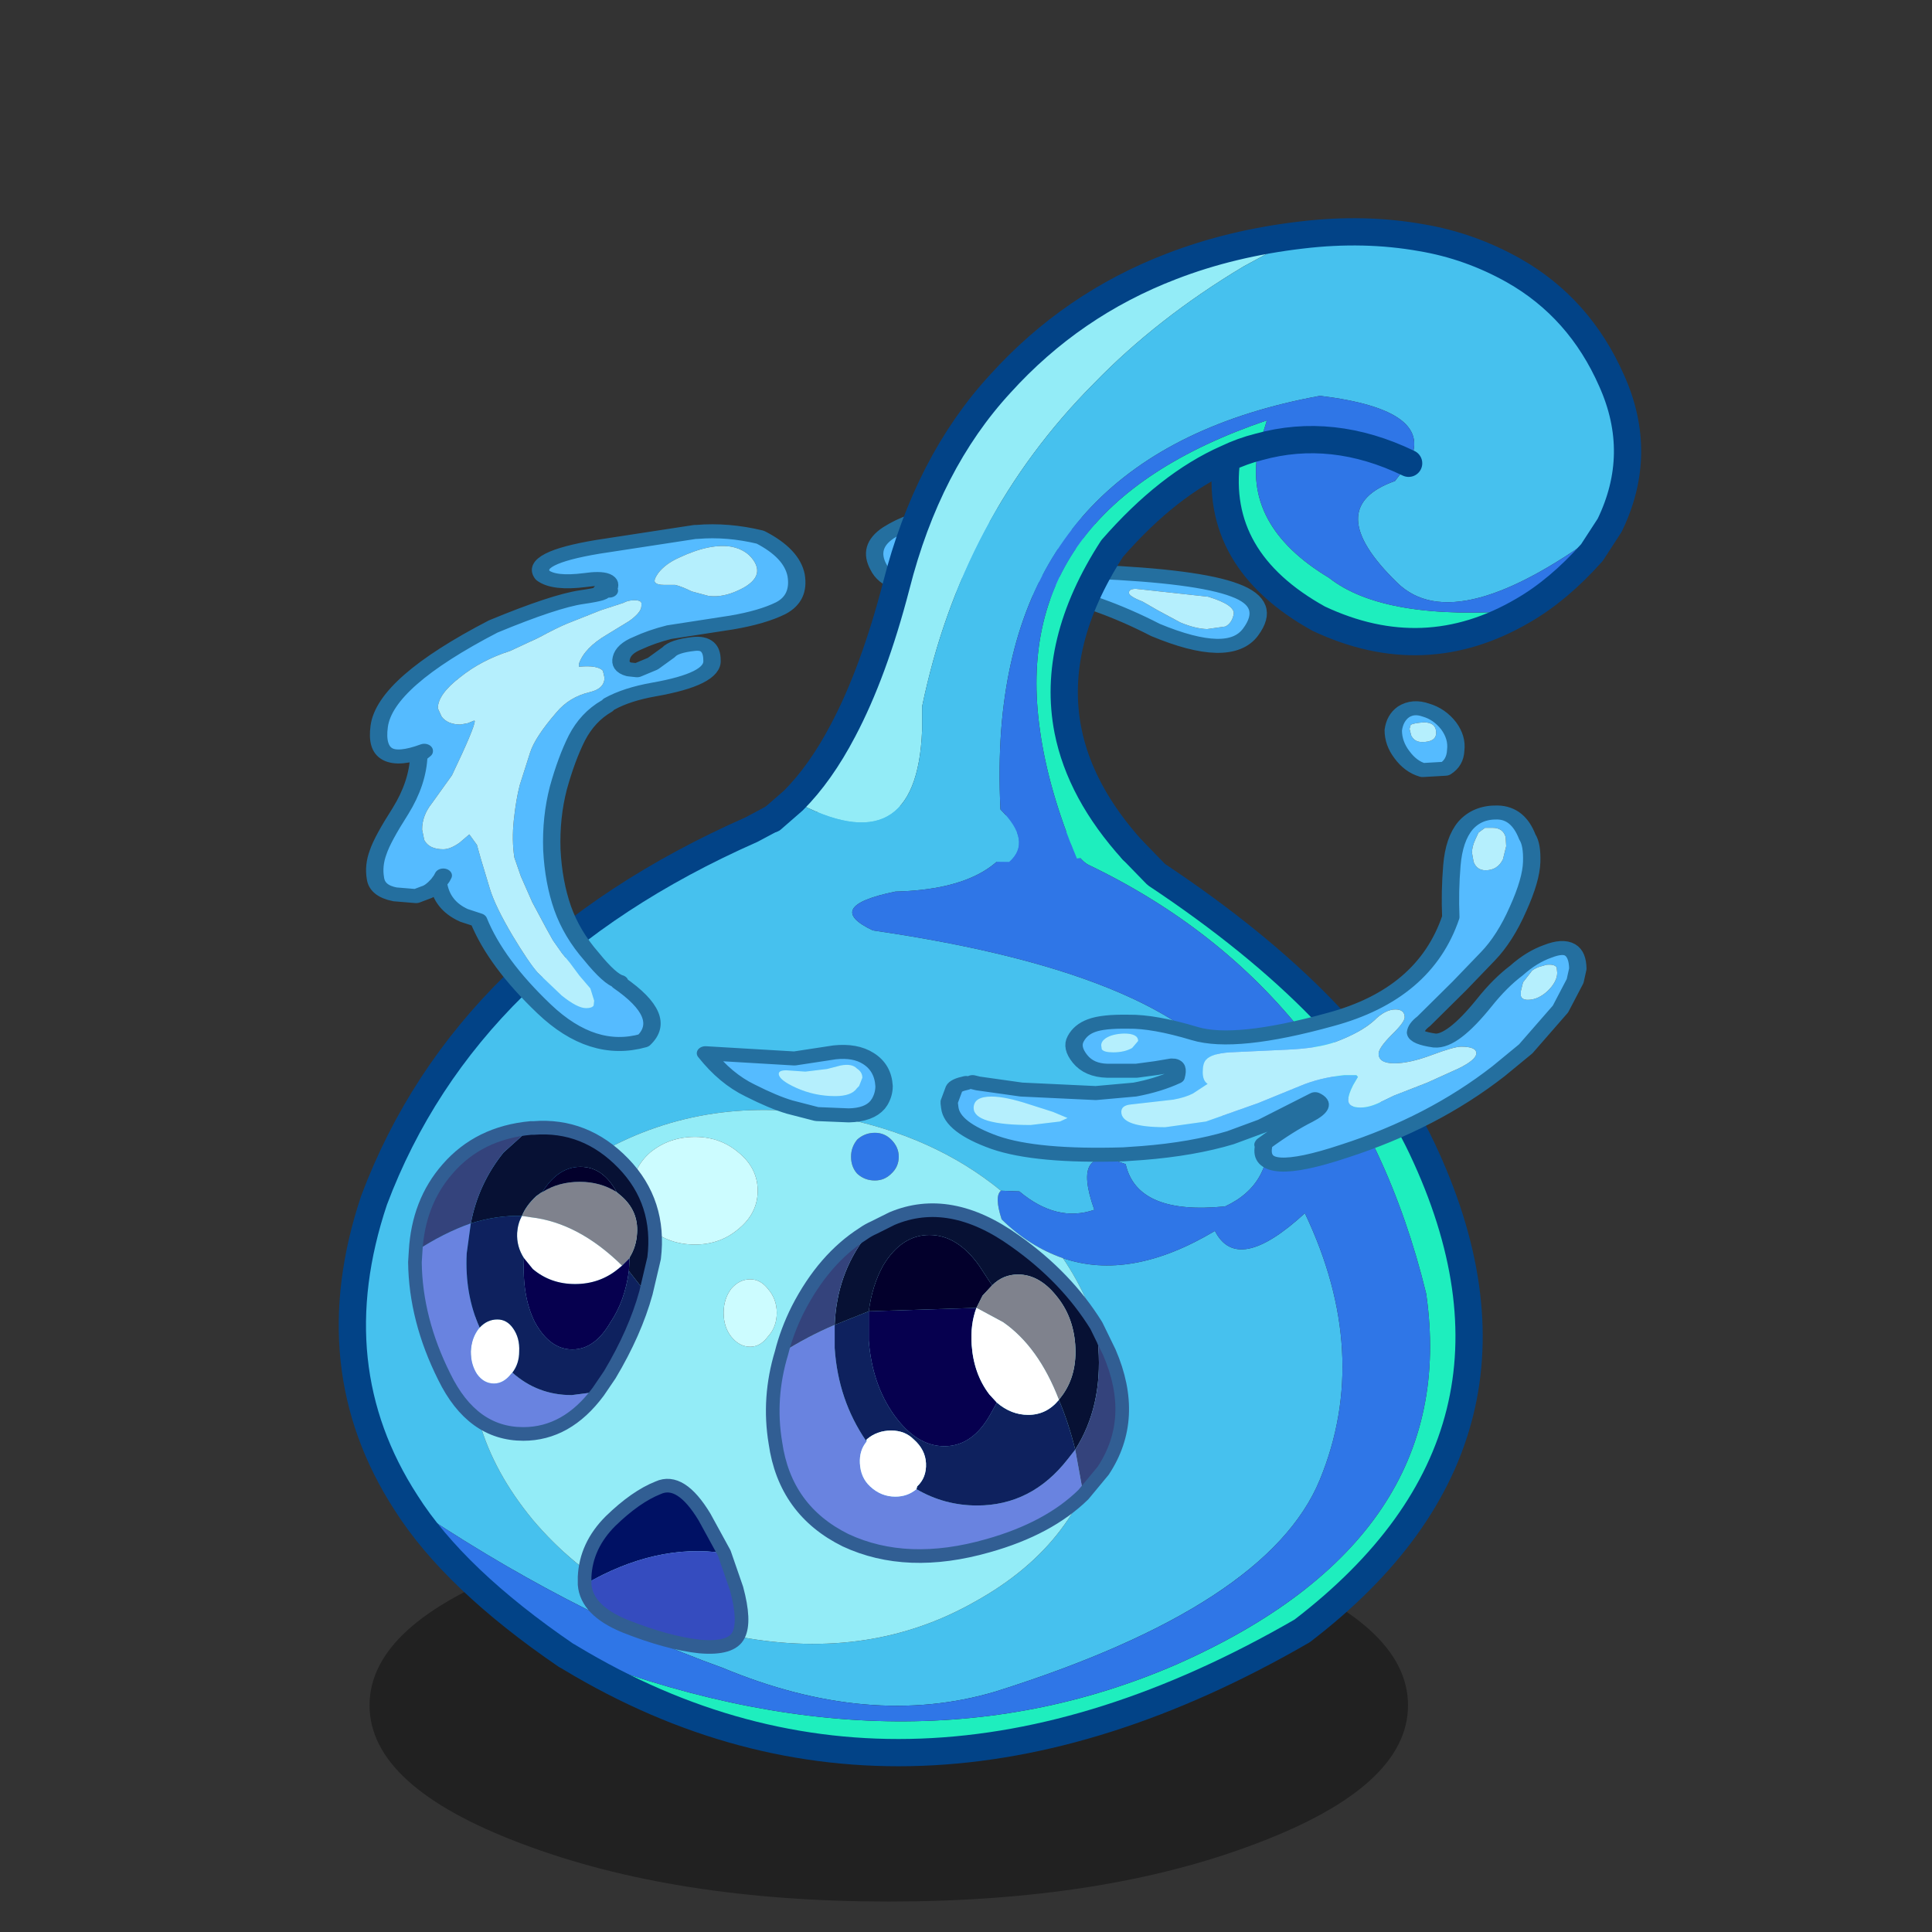<svg xmlns:ffdec="https://www.free-decompiler.com/flash" xmlns:xlink="http://www.w3.org/1999/xlink" ffdec:objectType="frame" height="90" width="90" xmlns="http://www.w3.org/2000/svg"><rect width="100%" height="100%" fill="#333333" stroke="none"/><use ffdec:characterId="17" height="121.05" transform="translate(9.955 8.869) scale(.662)" width="109.25" xlink:href="#a"/><defs><g id="a" transform="translate(-13 -24.2)"><use ffdec:characterId="1" height="28.75" transform="translate(23.966 117.04) scale(.959)" width="76.2" xlink:href="#b"/><use ffdec:characterId="3" height="70.55" transform="translate(21.791 67.452) scale(.959)" width="83.95" xlink:href="#c"/><use ffdec:characterId="4" height="12.85" transform="translate(38.572 114.87) scale(.959)" width="12.55" xlink:href="#d"/><use ffdec:characterId="5" height="32.45" transform="translate(26.681 89.65) scale(.959)" width="52.9" xlink:href="#e"/><use ffdec:characterId="10" height="84.45" transform="matrix(.764 0 0 .616 19.49 44.661)" width="119.45" xlink:href="#f"/><use ffdec:characterId="12" height="47.4" transform="translate(51.341 26.141) scale(.959)" width="64.75" xlink:href="#g"/></g><g id="h"><path d="M57.25 3.25 59 5.05q14.6 9.7 19.5 20.1 9.95 21.05-8.8 35.4-29.05 16.8-53.65 2l-.3-.45q24.5 9.7 44.75.9 20.9-9.25 18.3-27.2-5.4-22.15-24.75-31.45-.85-.4-1.85-2.55 3 1.8 5.05 1.45" fill="#1eeebe" fill-rule="evenodd" transform="translate(1 .05)"/><path d="M49.1 1q-1.15 5.1-9.25 5.3-5.35 1.1-1.65 2.85Q60.95 12.45 65.5 21q-3.95 2.85 1.7 2.6.4 4.15-3.15 5.8-6.45.65-7.3-3.1-4.05-1.55-2.3 3.35-2.75.95-5.5-1.35l-1.35-.05q-4.95-4.05-12-5.4-9.5-1.8-17.3 2.55-7.75 4.35-9.3 12.25-1.45 7.85 4.25 14.75Q19 59.2 28.5 61q9.55 1.75 17.2-2.6 7.85-4.35 9.3-12.2 1.3-6.85-2.85-13 4.95 1.7 11.15-2 1.65 3.25 6.6-1.3 4.9 10.3 1.1 19.55Q67.2 58.7 47.2 65q-9.25 2.75-20.05-1.75-11.4-4.1-23.2-12.1-6.45-9.95-2.35-22.2Q8.35 11 29.3 1.75l1.5-.8Q42.7-.95 49.1 1" fill="#46c1ee" fill-rule="evenodd" transform="translate(1 .05)"/><path d="m47.6 28.25 1.35.05q2.75 2.3 5.5 1.35-1.75-4.9 2.3-3.35.85 3.75 7.3 3.1 3.55-1.65 3.15-5.8-5.65.25-1.7-2.6-4.55-8.55-27.3-11.85-3.7-1.75 1.65-2.85 8.1-.2 9.25-5.3l3.1.8q1 2.15 1.85 2.55Q73.4 13.65 78.8 35.8 81.4 53.75 60.5 63q-20.25 8.8-44.75-.9-.7-.25-.05.25-8.2-5.6-11.75-11.2 11.8 8 23.2 12.1 10.8 4.5 20.05 1.75 20-6.3 23.8-15.55 3.8-9.25-1.1-19.55-4.95 4.55-6.6 1.3-6.2 3.7-11.15 2-2.45-.85-4.5-2.85-.55-1.7-.05-2.1m-8.05-3.75q.55.55.55 1.25 0 .75-.55 1.25-.5.5-1.2.5-.75 0-1.3-.5-.45-.5-.45-1.25 0-.7.45-1.25.55-.5 1.3-.5.7 0 1.2.5" fill="#2f76e7" fill-rule="evenodd" transform="translate(1 .05)"/><path d="M52.15 33.2q4.15 6.15 2.85 13-1.45 7.85-9.3 12.2-7.65 4.35-17.2 2.6-9.5-1.8-15.25-8.6Q7.55 45.5 9 37.65q1.55-7.9 9.3-12.25 7.8-4.35 17.3-2.55 7.05 1.35 12 5.4-.5.4.05 2.1 2.05 2 4.5 2.85m-22.4-4.95q0-1.65-1.4-2.8-1.35-1.15-3.2-1.15-1.9 0-3.3 1.15-1.3 1.15-1.3 2.8t1.3 2.8q1.4 1.15 3.3 1.15 1.85 0 3.2-1.15 1.4-1.15 1.4-2.8m9.8-3.75q-.5-.5-1.2-.5-.75 0-1.3.5-.45.55-.45 1.25 0 .75.45 1.25.55.5 1.3.5.7 0 1.2-.5.55-.5.55-1.25 0-.7-.55-1.25M30.5 38.95q.65-.7.65-1.75 0-1-.65-1.75-.55-.7-1.3-.7-.8 0-1.4.7-.55.75-.55 1.75 0 1.05.55 1.75.6.75 1.4.75.75 0 1.3-.75" fill="#93ecf7" fill-rule="evenodd" transform="translate(1 .05)"/><path d="M29.75 28.25q0 1.65-1.4 2.8-1.35 1.15-3.2 1.15-1.9 0-3.3-1.15-1.3-1.15-1.3-2.8t1.3-2.8q1.4-1.15 3.3-1.15 1.85 0 3.2 1.15 1.4 1.15 1.4 2.8m.75 10.7q-.55.75-1.3.75-.8 0-1.4-.75-.55-.7-.55-1.75 0-1 .55-1.75.6-.7 1.4-.7.75 0 1.3.7.65.75.65 1.75 0 1.05-.65 1.75" fill="#ccfcff" fill-rule="evenodd" transform="translate(1 .05)"/><path d="m31.8 1-1.5.8Q9.35 11.05 2.6 29q-4.1 12.25 2.35 22.2Q8.5 56.8 16.7 62.4l.1.05.25.15q24.6 14.8 53.65-2 18.75-14.35 8.8-35.4Q74.6 14.8 60 5.1l-1.75-1.8" fill="none" stroke="#024387" stroke-linecap="round" stroke-linejoin="round" stroke-width="2"/></g><g id="d"><path d="M17.05 57.15v-.55q.1-2.3 1.9-4.1 1.85-1.8 3.5-2.45 1.65-.75 3.4 2.15l1.45 2.65q-5-.75-10.25 2.3" fill="#001164" fill-rule="evenodd" transform="translate(-16.5 -49.4)"/><path d="m27.3 54.85.9 2.6q.65 2.4.15 3.4-.5 1.05-2.85.85-2.35-.25-5.5-1.5-2.8-1.15-2.95-3.05 5.25-3.05 10.25-2.3" fill="#354cbf" fill-rule="evenodd" transform="translate(-16.5 -49.4)"/><path d="M17.05 57.15v-.55q.1-2.3 1.9-4.1 1.85-1.8 3.5-2.45 1.65-.75 3.4 2.15l1.45 2.65.9 2.6q.65 2.4.15 3.4-.5 1.05-2.85.85-2.35-.25-5.5-1.5-2.8-1.15-2.95-3.05z" fill="none" stroke="#315e93" stroke-linecap="round" stroke-linejoin="round" transform="translate(-16.5 -49.4)"/></g><g id="e"><path d="m53.05 47.25.6 3.3q-2.55 2.5-7 3.75-5.95 1.7-10.45-.4-4.45-2.2-5.15-7.15-.55-3.3.45-6.6 2-1.25 3.9-2.05v1.7q.25 3.8 2.3 6.8l.05.05q-.55.65-.5 1.6.05 1.05.75 1.7.8.75 1.85.75.9 0 1.55-.55 2.05 1.2 4.45 1.2 4 0 6.65-3.4l.55-.7" fill="#6983e0" fill-rule="evenodd" transform="translate(-4.1 -23.1)"/><path d="M51.85 43.6q.7 1.65 1.2 3.65l-.55.7q-2.65 3.4-6.65 3.4-2.4 0-4.45-1.2l.05-.2q.7-.65.65-1.7-.05-1-.9-1.75-.65-.65-1.65-.65-1.05 0-1.8.65l-.05.1q-2.05-3-2.3-6.8v-1.7l2.5-1v2.15q.25 3.2 1.85 5.45 1.65 2.3 3.7 2.3 2.05 0 3.35-2.3l.5-.9q1.05.9 2.3.9 1.35 0 2.25-1.1" fill="#0e215e" fill-rule="evenodd" transform="translate(-4.1 -23.1)"/><path d="m51.85 43.6.3-.4q1.05-1.5.9-3.65-.15-2.1-1.4-3.6-1.25-1.55-2.8-1.55-1.1 0-1.9.8L46 33.75q-1.6-2.25-3.65-2.25t-3.4 2.25q-.8 1.45-1.05 3.35l-2.5 1q.15-3.7 2.25-6.45l.65-.7 1.3-.65q4.25-1.8 9.05 1.65 3.75 2.65 5.95 6.2l.15 1.65q.3 4.3-1.7 7.45-.5-2-1.2-3.65" fill="#071134" fill-rule="evenodd" transform="translate(-4.1 -23.1)"/><path d="M53.05 47.25q2-3.15 1.7-7.45l-.15-1.65.95 1.95q2.1 4.85-.45 8.7l-1.45 1.75-.6-3.3m-15.4-15.6q-2.1 2.75-2.25 6.45-1.9.8-3.9 2.05.4-1.6 1.2-3.2 1.9-3.7 4.8-5.55l.15.25" fill="#34437c" fill-rule="evenodd" transform="translate(-4.1 -23.1)"/><path d="m47.3 43.8-.5.9Q45.5 47 43.45 47t-3.7-2.3q-1.6-2.25-1.85-5.45V37.1l7.9-.25q-.45 1.2-.35 2.7.15 2.15 1.3 3.65l.55.6" fill="#06004f" fill-rule="evenodd" transform="translate(-4.1 -23.1)"/><path d="M37.9 37.1q.25-1.9 1.05-3.35 1.35-2.25 3.4-2.25T46 33.75l.95 1.45-.7.75-.45.9-7.9.25" fill="#03002c" fill-rule="evenodd" transform="translate(-4.1 -23.1)"/><path d="M46.95 35.2q.8-.8 1.9-.8 1.55 0 2.8 1.55 1.25 1.5 1.4 3.6.15 2.15-.9 3.65l-.3.4q-1.5-3.9-4.1-5.7l-1.95-1.05.45-.9.7-.75" fill="#7f828d" fill-rule="evenodd" transform="translate(-4.1 -23.1)"/><path d="m45.8 36.85 1.95 1.05q2.6 1.8 4.1 5.7-.9 1.1-2.25 1.1-1.25 0-2.3-.9l-.55-.6q-1.15-1.5-1.3-3.65-.1-1.5.35-2.7m-4.4 13.3q-.65.55-1.55.55-1.05 0-1.85-.75-.7-.65-.75-1.7-.05-.95.5-1.6v-.15q.75-.65 1.8-.65 1 0 1.65.65.85.75.9 1.75.05 1.05-.65 1.7l-.05.2" fill="#fff" fill-rule="evenodd" transform="translate(-4.1 -23.1)"/><path d="M54.6 38.15q-2.2-3.55-5.95-6.2-4.8-3.45-9.05-1.65l-1.3.65q-.45.2-.8.45-2.9 1.85-4.8 5.55-.8 1.6-1.2 3.2-1 3.3-.45 6.6.7 4.95 5.15 7.15 4.5 2.1 10.45.4 4.45-1.25 7-3.75l1.45-1.75q2.55-3.85.45-8.7l-.95-1.95z" fill="none" stroke="#315e93" stroke-linecap="round" stroke-linejoin="round" transform="translate(-4.1 -23.1)"/><path d="m12.45 30.1.65.1q3.5.4 6.7 3.55l-.3.25q-1.35 1.1-3.15 1.1-1.8 0-3.1-1.1l-.65-.8q-.55-.85-.5-1.85.05-.7.35-1.25m-3.1 8.2q.55-.6 1.3-.6.7 0 1.15.65.5.7.45 1.7 0 .9-.5 1.55l-.1.1q-.55.7-1.25.7-.75 0-1.25-.7-.45-.7-.45-1.65.05-1 .6-1.7h.05v-.05" fill="#fff" fill-rule="evenodd" transform="translate(-4.1 -23.1)"/><path d="m8.7 30.65-.3 2.2q-.15 3 .95 5.45l-.05.05q-.55.7-.6 1.7 0 .95.45 1.65.5.7 1.25.7.7 0 1.25-.7l.1-.1q1.85 1.65 4.35 1.65l1.95-.25q-2.3 3.1-5.5 3.1-3.75 0-5.8-4.2-2.1-4.2-2.15-8.4l.05-.8q2.05-1.35 4.05-2.05" fill="#6983e0" fill-rule="evenodd" transform="translate(-4.1 -23.1)"/><path d="M8.7 30.65q1.9-.6 3.75-.55-.3.55-.35 1.25-.05 1 .5 1.85-.15 2.8.8 4.7 1.1 2 2.75 2t2.8-2q1.05-1.55 1.35-3.75l1.25 1.6q-.8 2.9-2.65 6L18.05 43l-1.95.25q-2.5 0-4.35-1.65.5-.65.5-1.55.05-1-.45-1.7-.45-.65-1.15-.65-.75 0-1.3.6-1.1-2.45-.95-5.45l.3-2.2" fill="#0e215e" fill-rule="evenodd" transform="translate(-4.1 -23.1)"/><path d="m13.85 28.4-.35.25q-.75.7-1.05 1.45-1.85-.05-3.75.55.55-2.9 2.4-5.2l2-1.8h.2q3.8-.3 6.6 2.6 2.75 2.85 2.25 6.95l-.6 2.55-1.25-1.6.05-.95v-.05q.5-.8.55-1.8.1-1.6-1.15-2.7l-.3-.25-.05-.05q-1-1.85-2.65-1.85t-2.8 1.85l-.1.05" fill="#071134" fill-rule="evenodd" transform="translate(-4.1 -23.1)"/><path d="m13.1 23.65-2 1.8q-1.85 2.3-2.4 5.2-2 .7-4.05 2.05.2-3.6 2.35-6.05 2.3-2.65 6.1-3" fill="#34437c" fill-rule="evenodd" transform="translate(-4.1 -23.1)"/><path d="M19.4 28.35v.05h.05l.3.25q1.25 1.1 1.15 2.7-.05 1-.55 1.8v.05l-.55.55q-3.2-3.15-6.7-3.55l-.65-.1q.3-.75 1.05-1.45l.35-.25.1-.05q1.2-.75 2.75-.75 1.5 0 2.7.75" fill="#7f828d" fill-rule="evenodd" transform="translate(-4.1 -23.1)"/><path d="M19.4 28.35q-1.2-.75-2.7-.75-1.55 0-2.75.75 1.15-1.85 2.8-1.85t2.65 1.85" fill="#03002c" fill-rule="evenodd" transform="translate(-4.1 -23.1)"/><path d="m19.8 33.75.55-.55-.05.95q-.3 2.2-1.35 3.75-1.15 2-2.8 2t-2.75-2q-.95-1.9-.8-4.7l.65.8q1.3 1.1 3.1 1.1T19.5 34l.3-.25" fill="#06004f" fill-rule="evenodd" transform="translate(-4.1 -23.1)"/><path d="m21.55 35.75.6-2.55q.5-4.1-2.25-6.95-2.8-2.9-6.6-2.6h-.2q-3.8.35-6.1 3-2.15 2.45-2.35 6.05l-.05.8q.05 4.2 2.15 8.4 2.05 4.2 5.8 4.2 3.2 0 5.5-3.1l.85-1.25q1.85-3.1 2.65-6z" fill="none" stroke="#315e93" stroke-linecap="round" stroke-linejoin="round" transform="translate(-4.1 -23.1)"/></g><g id="i"><path d="M104.45 24.15q.8 1.35.65 2.8-.05 1.4-.95 2.1l-2.1.15q-1.1-.4-1.9-1.75-.8-1.3-.8-2.8.15-1.4.95-2.1.9-.7 2.05-.2 1.25.45 2.1 1.8M86.2 13.45q-1.95 3.25-8.75-.25-10.65-6.8-20.4-4.75-4.15 0-5.1-2.4-1.05-2.35.9-3.95 2.1-1.65 4.9-2.15L66.4.2q5.2.75 5.2 2.05.05 1.3-.6 1.95-.6.6-1.2.7l-3.3-.45-3.8-.6q-1.05.05-.95.85.25 1.3 10 1.85 9.6.5 13 2.1 3.4 1.55 1.45 4.8m-4-.35 1.7-.3q.6-.4.75-1.4.15-1.05-2.35-2l-6.65-.9q-.65 0-.65.45 0 .4 1.25 1l1.4 1 2.1 1.4q1.35.7 2.45.75m18.75 10.95-.1.45.15.75q.3.75 1 .75 1.3 0 1.3-1.05 0-1.2-1.15-1.2-1 .1-1.2.3M61.1 65l4 .7 6.85.4 3.6-.4q2.15-.5 3.8-1.45.3-1.35-.4-1.3l-1.45.3-1.8.3H73q-1.65-.05-2.5-1.35-.85-1.3-.4-2.3.45-1.05 1.45-1.5 1.05-.5 3.4-.45 2.35-.05 6.1 1.35 3.75 1.4 12.5-1.6 8.7-2.9 11.1-11.7-.1-2.95.1-5.9.2-3 1.25-4.55 1.1-1.55 2.95-1.5 1.9.05 2.75 2.8.45.85.4 2.85-.05 2.05-1.25 5.35-1.2 3.4-2.8 5.45l-2.6 3.35-3.3 4.05q-.7.65-.75 1.3.05.6 1.75.9 1.65.2 4.6-4.35 1.45-2.25 2.95-3.65 1.4-1.55 2.9-2.2 2.7-1.3 2.75 2l-.25 1.4-1.35 3.2-3.2 4.55-2.5 2.55q-6.1 5.9-14.25 9.15-8 3.3-7.4-.55l-.05-.2.05-.1q2.25-2.05 4.1-3.2 1.85-1.2.65-1.9l-4.85 3.05-2.95 1.35q-3.5 1.3-8.1 1.75l-1.75.15q-8 .3-11.85-1.35-3.95-1.75-4.15-4l-.05-.5v-.15l.45-1.5q.15-.4 1.1-.65l.6-.1.35.2.15-.05m-.65-60.35q0-.75-1.15-1.6 0-.35.95-.7t.95-.8q0-.95-2.05-.45-1.7.35-2.4.85l-1.9 1.3q-.65.6-.65 1.45 0 .75.55 1.15.85.6 3.15.6 1.45 0 2.1-.7.45-.5.45-1.1M105.6 60.8q-.65 0-2.7.95-2.05.95-3.45.95-1.45 0-1.45-1.1 0-.65 1.2-2.15 1.2-1.45 1.2-2 0-.9-.85-.9-.95 0-1.95 1.25-1.2 1.35-3.55 2.45-1.65.75-4.6.9l-5.2.3q-1.65.15-2.15.85-.3.4-.3 1.4 0 1 .45 1.35l-1.35 1.1q-.7.45-1.8.7l-3.9.55q-.9.1-.9.85 0 1.75 4.05 1.75l3.75-.65 4.8-2.1 3.85-1.95q1.8-.95 4.1-1.25h1.1l.15.2-.45.95q-.45 1.1-.45 1.7 0 .85 1.15.85.8 0 1.8-.6l1.25-.75 3.1-1.5 2.85-1.6q1.65-1 1.65-1.75t-1.4-.75m8.8-9.05q-.2-.4-.95-.3l-.7.25q-.6.3-.7.55l-.75 1.2-.2 1V55q.1.45.65.45.95 0 1.85-1.05.85-1.05.85-2.05l-.05-.6m-6.6-15.95-.6.55-.3.8q-.3.8-.3 1.5l.15 1.05q.3.95 1.1.95 1.1 0 1.6-1.25l.3-1.5-.05-1.05q-.25-1.05-1.2-1.05h-.7M35.2 2q2.85-.3 5.85.6 2.9 1.85 3.3 4.35.35 2.6-1.4 3.75-1.7 1.05-4.55 1.65l-5.75 1.1q-1.6.5-2.9 1.25-1.3.65-1.5 1.7-.2 1 .7 1.3l.75.1 1.45-.75 1.45-1.3q.5-.7 2.3-.95 1.7-.25 1.7 1.85.15 2.15-5.35 3.35-2.5.55-4.1 1.65l-.25.25q-1.75 1.25-2.75 3.65-.95 2.35-1.7 5.7-.7 3.35-.6 7.05.15 3.7 1 6.7.85 2.95 2.65 5.5 1.7 2.6 2.6 2.9l.4.1h-.45q4.55 3.9 2.25 6.6-4.7 1.65-9.15-3.6T15.1 46.35l-1.35-.55q-2.05-1.15-2.35-3.7-.65.9-1.2 1.1l-.85.4-1.95-.2q-1.65-.4-1.8-1.85-.2-1.45.25-2.95.4-1.5 2.05-4.7 1.6-3.2 1.7-6.35l.05-.05.45-.45V27q-4.7 2.15-4.15-2.8.55-5 10.5-11.4 5.65-2.9 8.15-3.35 2.5-.45 1.8-.7l.75-.05-.1-.1Q27.7 7 24.9 7.5q-2.85.45-3.9-.55Q19.8 5 26.1 3.7L35.05 2l.05.05.1-.05m3.25 1.7q-2-.45-4.9 1.25-1.25.7-1.9 1.75-.45.8-.3 1.05.2.3.8.3h1.05q.55.15 1.55.75l1.5.5q1.1.2 2.35-.4 3.05-1.5 1.8-3.7-.65-1.15-1.95-1.5m-10 6.4-2.1.85-3.05 1.5q-.9.45-2.7 1.65L18 15.6q-2.65 1.05-4.6 3-2.05 1.95-2.05 3.55l.35.95q.55.9 1.75.9l.65-.15.6-.3.05.05q0 .75-2.1 6.2L10.8 33q-.9 1.4-.9 3l.2 1.2q.45 1.05 1.75 1.05.65 0 1.5-.75l.9-.95.7 1.2.35 1.55.85 3.5q.5 2 2.05 5.25 1.55 3.2 2.35 4.3l2.2 2.6Q24.2 56.4 25 56.4q.55 0 .7-.3l.05-.55-.35-1.4-1-1.45-.9-1.5-.7-1.05-.85-1.5-.65-1.45-1.25-2.9L19 41.35l-.6-2.15q-.25-2-.05-4.3.2-2.35.55-4l.95-3.7q.45-1.75 2.4-4.55 1.2-1.8 3.1-2.35 1.35-.4 1.35-1.65l-.15-.8q-.5-.65-2.2-.45v-.35q.5-1.8 2.55-3.3l2.05-1.55q1.15-1 1.15-1.75v-.35q-.1-.3-.6-.3-.65 0-1.05.3m-16.6 31.15q-.55.05-.5.55l.05.3.3-.5.15-.35M28.1 53.4l-.05.1.05-.1m12 12.4q-2.25-1.35-4.1-4.25l8.2.6 3.7-.7q1.9-.25 3.1.7 1.35 1.05 1.45 3.15 0 .95-.4 1.8l-.2.35q-.8 1.15-2.65 1.2l-2.95-.15-2.5-.8q-1.5-.55-3.65-1.9M68 68.25l-2.15-.85q-2.2-.9-3.5-.9-1.65 0-1.65 1.3 0 1.95 5.25 1.95l2.7-.4.7-.4-1.35-.7m7.85-8.1q0-.85-1.3-.85-1.1.05-1.7.55-.4.35-.4.8l.05.45q.2.35 1.05.35 1.05 0 1.75-.5l.55-.8m3.4 6h-.05v.1l.05-.1m-28.8-1.8q0-.65-.5-1.05-.45-.6-1.5-.35l-1.25.4-2 .3-1.75-.15q-.7 0-.7.4 0 .7 1.6 1.6 1.7.95 3.6.95 1.5 0 2-.9l.2-.25.3-.95" fill="#5bf" fill-rule="evenodd" transform="translate(-4.75 1.05)"/><path d="M100.95 24.05q.2-.2 1.2-.3 1.15 0 1.15 1.2 0 1.05-1.3 1.05-.7 0-1-.75l-.15-.75.1-.45M82.2 13.1q-1.1-.05-2.45-.75l-2.1-1.4-1.4-1q-1.25-.6-1.25-1 0-.45.65-.45l6.65.9q2.5.95 2.35 2-.15 1-.75 1.4l-1.7.3m25.6 22.7h.7q.95 0 1.2 1.05l.05 1.05-.3 1.5q-.5 1.25-1.6 1.25-.8 0-1.1-.95l-.15-1.05q0-.7.3-1.5l.3-.8.6-.55m6.6 15.95.05.6q0 1-.85 2.05-.9 1.05-1.85 1.05-.55 0-.65-.45v-.55l.2-1 .75-1.2q.1-.25.7-.55l.7-.25q.75-.1.95.3m-8.8 9.05q1.4 0 1.4.75t-1.65 1.75l-2.85 1.6-3.1 1.5-1.25.75q-1 .6-1.8.6-1.15 0-1.15-.85 0-.6.45-1.7l.45-.95-.15-.2h-1.1q-2.3.3-4.1 1.25l-3.85 1.95-4.8 2.1-3.75.65q-4.05 0-4.05-1.75 0-.75.9-.85l3.9-.55q1.1-.25 1.8-.7l1.35-1.1q-.45-.35-.45-1.35t.3-1.4q.5-.7 2.15-.85l5.2-.3q2.95-.15 4.6-.9 2.35-1.1 3.55-2.45 1-1.25 1.95-1.25.85 0 .85.9 0 .55-1.2 2-1.2 1.5-1.2 2.15 0 1.1 1.45 1.1 1.4 0 3.45-.95 2.05-.95 2.7-.95M60.45 4.65q0 .6-.45 1.1-.65.7-2.1.7-2.3 0-3.15-.6-.55-.4-.55-1.15 0-.85.65-1.45l1.9-1.3q.7-.5 2.4-.85 2.05-.5 2.05.45 0 .45-.95.8-.95.35-.95.7 1.15.85 1.15 1.6m-22-.95q1.3.35 1.95 1.5 1.25 2.2-1.8 3.7-1.25.6-2.35.4l-1.5-.5q-1-.6-1.55-.75h-1.05q-.6 0-.8-.3-.15-.25.3-1.05.65-1.05 1.9-1.75 2.9-1.7 4.9-1.25m-10 6.4q.4-.3 1.05-.3.5 0 .6.3v.35q0 .75-1.15 1.75l-2.05 1.55q-2.05 1.5-2.55 3.3v.35q1.7-.2 2.2.45l.15.8q0 1.25-1.35 1.65-1.9.55-3.1 2.35-1.95 2.8-2.4 4.55l-.95 3.7q-.35 1.65-.55 4-.2 2.3.05 4.3l.6 2.15 1.05 2.95 1.25 2.9.65 1.45.85 1.5.7 1.05.9 1.5 1 1.45.35 1.4-.05.55q-.15.3-.7.3-.8 0-2.25-1.45l-2.2-2.6q-.8-1.1-2.35-4.3-1.55-3.25-2.05-5.25l-.85-3.5-.35-1.55-.7-1.2-.9.95q-.85.75-1.5.75-1.3 0-1.75-1.05L9.9 36q0-1.6.9-3l1.85-3.2q2.1-5.45 2.1-6.2l-.05-.05-.6.3-.65.15q-1.2 0-1.75-.9l-.35-.95q0-1.6 2.05-3.55 1.95-1.95 4.6-3l2.6-1.5q1.8-1.2 2.7-1.65l3.05-1.5 2.1-.85m47.4 50.05-.55.8q-.7.5-1.75.5-.85 0-1.05-.35l-.05-.45q0-.45.4-.8.6-.5 1.7-.55 1.3 0 1.3.85M68 68.25l1.35.7-.7.4-2.7.4q-5.25 0-5.25-1.95 0-1.3 1.65-1.3 1.3 0 3.5.9l2.15.85m-17.55-3.9-.3.95-.2.25q-.5.9-2 .9-1.9 0-3.6-.95-1.6-.9-1.6-1.6 0-.4.7-.4l1.75.15 2-.3 1.25-.4q1.05-.25 1.5.35.5.4.5 1.05" fill="#b5effd" fill-rule="evenodd" transform="translate(-4.75 1.05)"/><path d="M99.7 25.2q.8 1.35.65 2.8-.05 1.4-.95 2.1l-2.1.15q-1.1-.4-1.9-1.75-.8-1.3-.8-2.8.15-1.4.95-2.1.9-.7 2.05-.2 1.25.45 2.1 1.8M81.45 14.5q-1.95 3.25-8.75-.25-10.65-6.8-20.4-4.75-4.15 0-5.1-2.4-1.05-2.35.9-3.95Q50.2 1.5 53 1l8.65.25q5.2.75 5.2 2.05.05 1.3-.6 1.95-.6.6-1.2.7l-3.3-.45-3.8-.6q-1.05.05-.95.85.25 1.3 10 1.85 9.6.5 13 2.1 3.4 1.55 1.45 4.8M53.7 68.3l.05.5q.2 2.25 4.15 4 3.85 1.65 11.85 1.35L71.5 74q4.6-.45 8.1-1.75l2.95-1.35 4.85-3.05q1.2.7-.65 1.9-1.85 1.15-4.1 3.2l-.05.1.05.2q-.6 3.85 7.4.55 8.15-3.25 14.25-9.15l2.5-2.55 3.2-4.55 1.35-3.2.25-1.4q-.05-3.3-2.75-2-1.5.65-2.9 2.2-1.5 1.4-2.95 3.65-2.95 4.55-4.6 4.35-1.7-.3-1.75-.9.05-.65.75-1.3l3.3-4.05 2.6-3.35q1.6-2.05 2.8-5.45 1.2-3.3 1.25-5.35.05-2-.4-2.85-.85-2.75-2.75-2.8-1.85-.05-2.95 1.5-1.05 1.55-1.25 4.55-.2 2.95-.1 5.9-2.4 8.8-11.1 11.7-8.75 3-12.5 1.6T70.2 59q-2.35-.05-3.4.45-1 .45-1.45 1.5-.45 1 .4 2.3.85 1.3 2.5 1.35h2.7l1.8-.3 1.45-.3q.7-.05.4 1.3-1.65.95-3.8 1.45l-3.6.4-6.85-.4-4-.7-.5-.15m-.6.1q-.95.25-1.1.65l-.45 1.5M30.45 3.05q2.85-.3 5.85.6Q39.2 5.5 39.6 8q.35 2.6-1.4 3.75-1.7 1.05-4.55 1.65l-5.75 1.1q-1.6.5-2.9 1.25-1.3.65-1.5 1.7-.2 1 .7 1.3l.75.1 1.45-.75 1.45-1.3q.5-.7 2.3-.95 1.7-.25 1.7 1.85.15 2.15-5.35 3.35-2.5.55-4.1 1.65m-.25.25Q20.4 24.2 19.4 26.6q-.95 2.35-1.7 5.7-.7 3.35-.6 7.05.15 3.7 1 6.7.85 2.95 2.65 5.5 1.7 2.6 2.6 2.9l-.05.1q4.55 3.9 2.25 6.6-4.7 1.65-9.15-3.6T10.35 47.4L9 46.85q-2.05-1.15-2.35-3.7-.65.9-1.2 1.1l-.85.4-1.95-.2Q1 44.05.85 42.6q-.2-1.45.25-2.95.4-1.5 2.05-4.7 1.6-3.2 1.7-6.35l.5-.5v-.05q-4.7 2.15-4.15-2.8.55-5 10.5-11.4 5.65-2.9 8.15-3.35 2.5-.45 1.8-.7l.75-.05-.1-.1q.65-1.6-2.15-1.1Q17.3 9 16.25 8q-1.2-1.95 5.1-3.25l8.95-1.7h.15M5.35 28.1l-.45.45-.05.05m1.8 14.55.3-.5.15-.35m28.25 24.55q2.15 1.35 3.65 1.9l2.5.8 2.95.15q1.85-.05 2.65-1.2l.2-.35q.4-.85.4-1.8-.1-2.1-1.45-3.15-1.2-.95-3.1-.7l-3.7.7-8.2-.6q1.85 2.9 4.1 4.25z" fill="none" stroke="#246f9f" stroke-linecap="round" stroke-linejoin="round" stroke-width="1.6"/></g><g id="j"><path d="M1.55 41.75q2-2 3.65-5.15Q7.45 32.35 9.1 26q2.3-9.05 7.65-14.85Q22 5.35 29.3 2.55q4.4-1.7 9.55-2.3l-4.25 2.3q-6.35 3.8-11 8.6-9.7 9.75-12.6 23.7v1.75q-.4 10.05-9.45 5.15" fill="#93ecf7" fill-rule="evenodd" transform="translate(1 1)"/><path d="M1.55 41.75q9.05 4.9 9.45-5.15v-1.75q2.9-13.95 12.6-23.7 4.65-4.8 11-8.6l4.25-2.3q4.6-.55 8.8.2 3.55.6 6.75 2.4 4.85 2.75 7.2 8.1 2.4 5.35-.15 10.6-11.25 8.5-15.6 4.2-5.65-5.5-.15-7.45l1-1.3q2.1-3.9-6.5-4.95-21.85 4-23.4 24.55-.2 2.75-.05 5.8 2.35 2.35.65 3.85-8.9 0-17.4-3.15l1.55-1.35" fill="#46c1ee" fill-rule="evenodd" transform="translate(1 1)"/><path d="M55.1 27.8q-7.25 4.25-15 .6-7.75-4.3-6.75-11.75-4.3 1.9-8.4 6.6-4.5 6.95-3.25 13.35.9 4.55 4.75 8.8l-4.1.6q-2.1-5.05-2.7-9.4Q17.3 20.3 36.3 13.85l-.6 1.95q-1.2.3-2.35.85 1.15-.55 2.35-.85-1.25 5.75 5.15 9.6 4.05 3.2 14.25 2.4" fill="#1eeebe" fill-rule="evenodd" transform="translate(1 1)"/><path d="m61.45 21.55-1.3 2Q57.7 26.3 55.1 27.8q-10.2.8-14.25-2.4-6.4-3.85-5.15-9.6l.6-1.95q-19 6.45-16.65 22.75.6 4.35 2.7 9.4l-4.95.25q1.7-1.5-.65-3.85-.15-3.05.05-5.8 1.55-20.55 23.4-24.55 8.6 1.05 6.5 4.95-5.6-2.7-11-1.2 5.4-1.5 11 1.2l-1 1.3q-5.5 1.95.15 7.45 4.35 4.3 15.6-4.2" fill="#2f76e7" fill-rule="evenodd" transform="translate(1 1)"/><path d="M39.85 1.25q-5.15.6-9.55 2.3-7.3 2.8-12.55 8.6Q12.4 17.95 10.1 27q-1.65 6.35-3.9 10.6-1.65 3.15-3.65 5.15L1 44.1M39.85 1.25q4.6-.55 8.8.2 3.55.6 6.75 2.4 4.85 2.75 7.2 8.1 2.4 5.35-.15 10.6l-1.3 2Q58.7 27.3 56.1 28.8q-7.25 4.25-15 .6-7.75-4.3-6.75-11.75-4.3 1.9-8.4 6.6-4.5 6.95-3.25 13.35.9 4.55 4.75 8.8m6.9-28.75q1.15-.55 2.35-.85 5.4-1.5 11 1.2" fill="none" stroke="#024387" stroke-linecap="round" stroke-linejoin="round" stroke-width="2"/></g><use ffdec:characterId="2" height="70.55" width="83.95" xlink:href="#h" id="c"/><use ffdec:characterId="6" height="76.1" transform="translate(5.55 2.75)" width="112.4" xlink:href="#i" id="f"/><use ffdec:characterId="11" height="47.4" width="64.75" xlink:href="#j" id="g"/><path d="M26.95 10.15Q15.8 14.4 0 14.4q-15.75 0-26.95-4.25Q-38.1 5.95-38.1 0t11.15-10.15q11.2-4.2 26.95-4.2 15.8 0 26.95 4.2Q38.1-5.95 38.1 0T26.95 10.15" fill-opacity=".353" fill-rule="evenodd" transform="translate(38.1 14.35)" id="b"/></defs></svg>